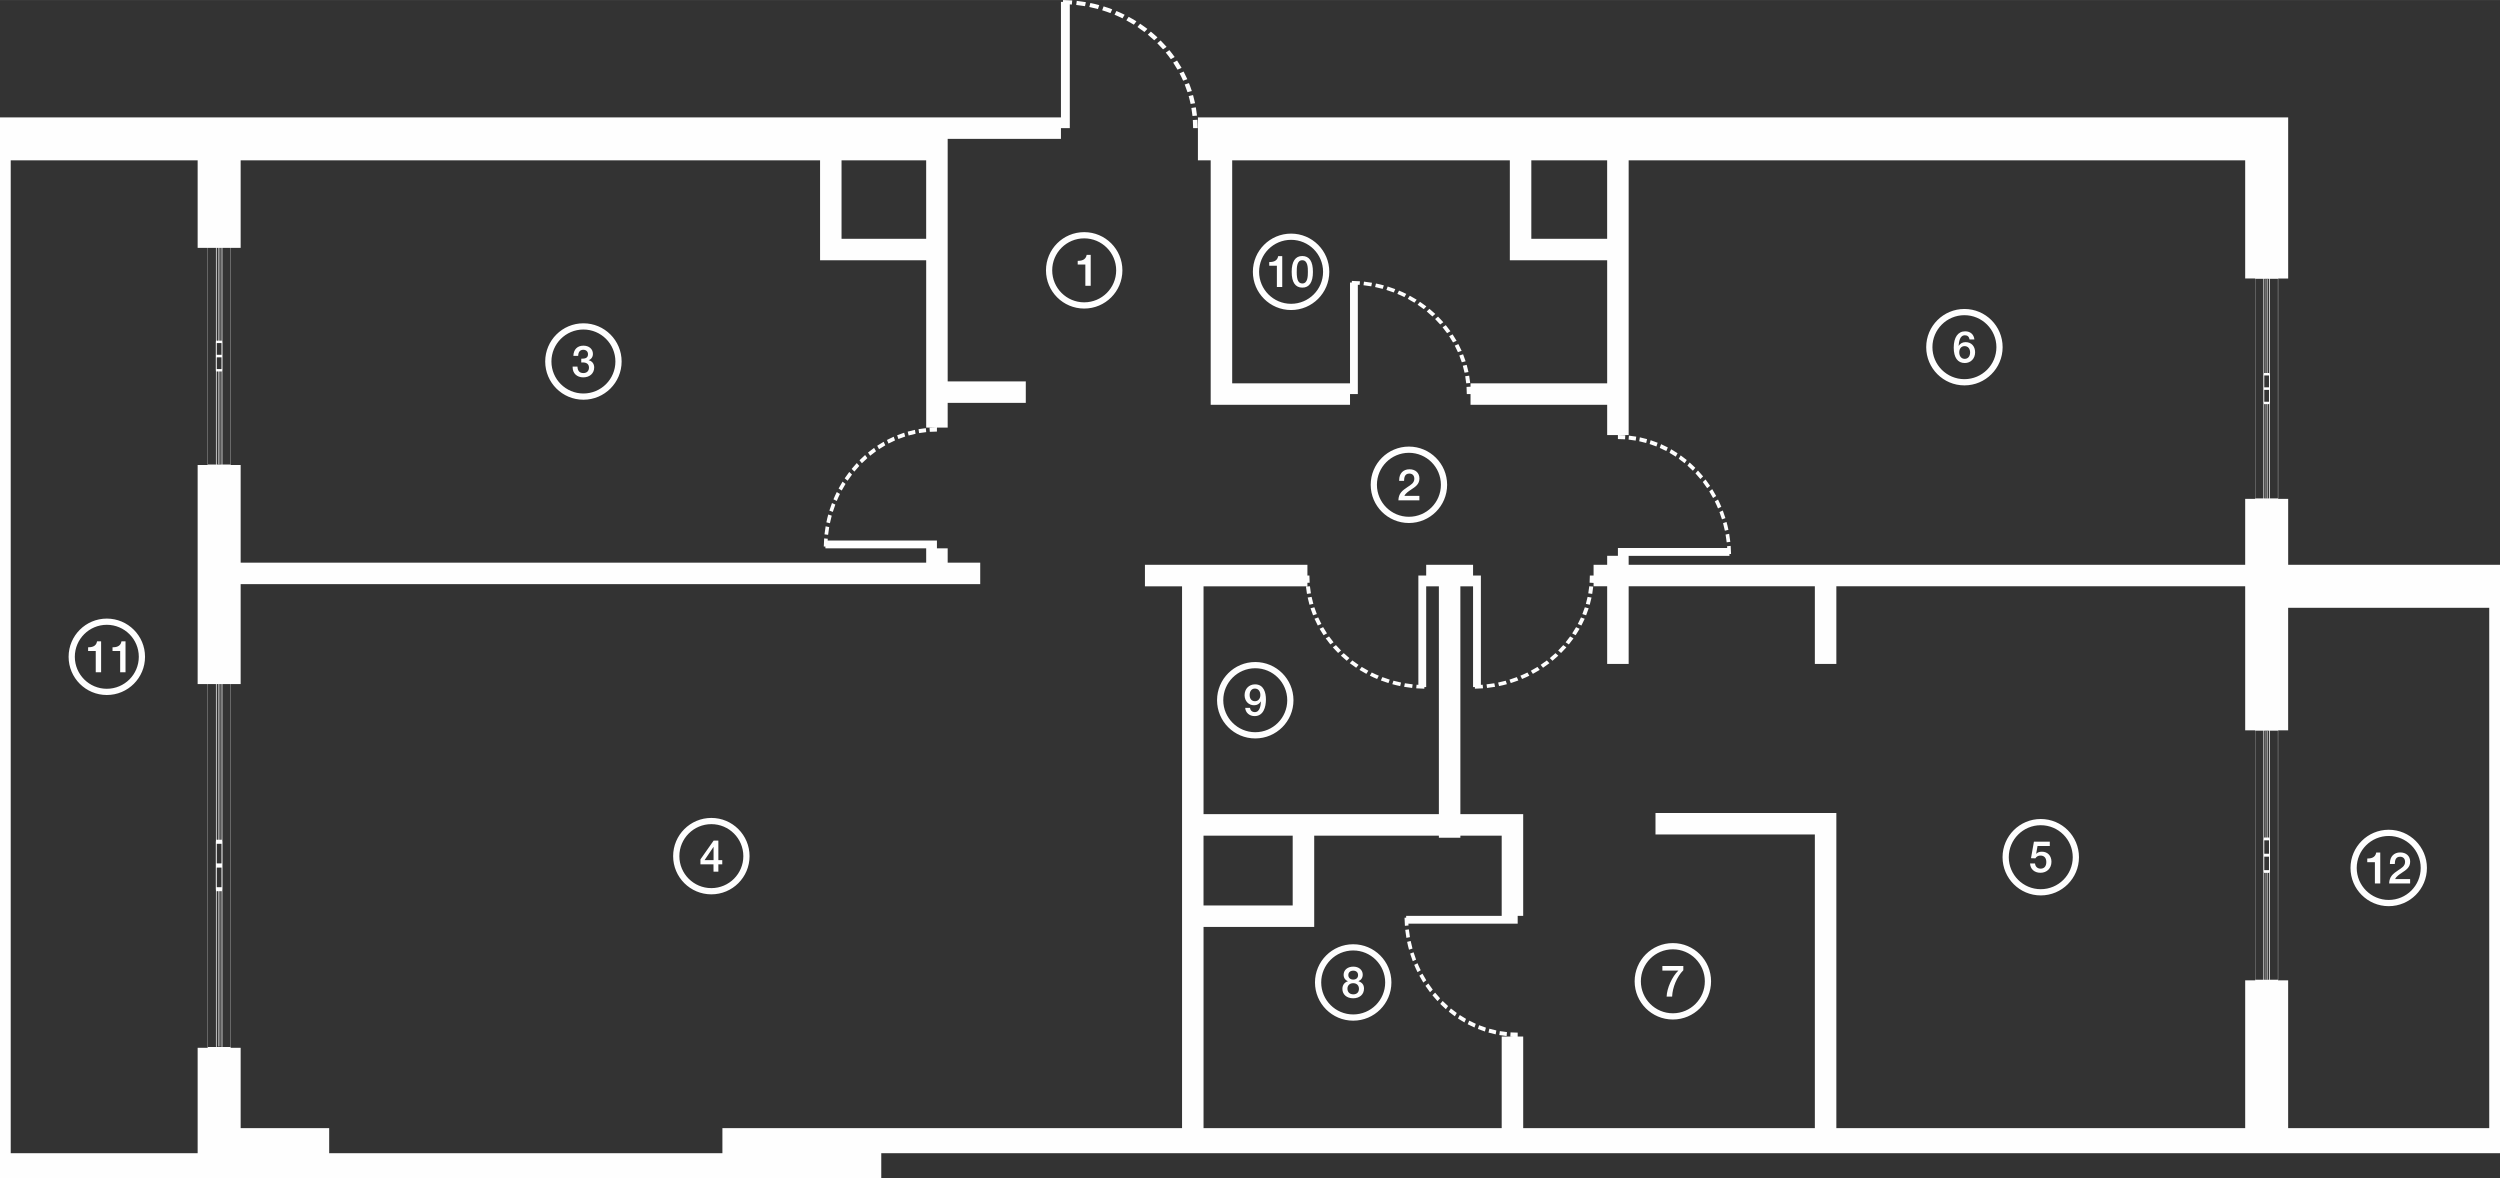 <?xml version="1.0" encoding="UTF-8"?>
<!DOCTYPE svg PUBLIC "-//W3C//DTD SVG 1.1//EN" "http://www.w3.org/Graphics/SVG/1.1/DTD/svg11.dtd">
<!-- Creator: CorelDRAW 2018 (64-Bit) -->
<svg xmlns="http://www.w3.org/2000/svg" xml:space="preserve" width="1920px" height="905px" version="1.1" style="shape-rendering:geometricPrecision; text-rendering:geometricPrecision; image-rendering:optimizeQuality; fill-rule:evenodd; clip-rule:evenodd"
viewBox="0 0 1920 904.945"
 xmlns:xlink="http://www.w3.org/1999/xlink">
 <rect x="0" y="0" width="1920" height="904.945" fill="#333333" stroke="none"/>
 <defs>
  <style type="text/css">
   <![CDATA[
    .fil0 {fill:#FEFEFE}
   ]]>
  </style>
 </defs>
 <g id="Слой_x0020_1">
  <path class="fil0" d="M0 90.114l0 33.016 0 762.525 0 19.29 8.254 0 143.557 0 33.016 0 67.983 0 302.001 0 122 0 0 -19.29 231.002 0 16.508 0 228.984 0 16.508 0 223.991 0 16.508 0 313.985 0 33.016 0 154.433 0 8.254 0 0 -19.29 0 -399.598 0 -33.017 0 0 -8.254 0 -154.433 0 0 -50.636 -7.771 0c0.051,-0.002 0.091,-0.085 0.091,-0.186l0 -169.017c0,-0.017 -0.001,-0.033 -0.003,-0.048l7.683 0 0 -90.733 0 -33.016 -33.016 0 -548.231 0 -16.508 0 -213.239 0 -16.508 0 -9.811 0 0 33.016 9.811 0 0 171.223 0 16.508 16.508 0 90.492 0 0 -8.253 6.007 0 0 -83.927c0.459,0.029 0.918,0.06 1.378,0.094l0.259 -2.779c-2.075,-0.154 -4.142,-0.253 -6.223,-0.281l-0.026 1.244 -1.395 0 0 1.55 0 75.844 -90.492 0 0 -171.223 213.239 0 0 60.231 0 16.508 16.508 0 58.238 0 0 94.484 -104.936 0 0 2.599 -3.06 0.171c0.121,1.835 0.182,3.651 0.188,5.49l2.872 0 0 8.248 104.936 0 0 23.251 8.249 0 0 3.066c1.838,0.006 3.655,0.067 5.49,0.187l0.171 -3.059c-1.893,-0.125 -3.765,-0.188 -5.661,-0.194l8.259 0 0 -23.251 0 -16.508 0 -94.484 0 -16.508 0 -60.231 473.485 0 0 90.733 7.683 0c-0.002,0.015 -0.003,0.031 -0.003,0.048l0 169.017c0,0.101 0.04,0.184 0.09,0.186l-7.77 0 0 50.636 -313.985 0 -16.508 0 -142.992 0 0 -6.887 75.845 0 1.55 0 0 -1.395 1.243 -0.026c-0.027,-2.082 -0.127,-4.148 -0.28,-6.223l-2.78 0.259c0.035,0.46 0.066,0.919 0.094,1.378l-83.926 0 0 6.007 -8.254 0 0 6.887 -10.434 0 0 8.25 -2.872 0c-0.006,1.838 -0.067,3.654 -0.188,5.49l3.06 0.17 0 2.599 10.434 0 0 59.604 16.508 0 0 -59.604 142.992 0 0 59.604 16.508 0 0 -59.604 313.985 0 0 110.604 7.685 0c-0.003,0.02 -0.005,0.042 -0.005,0.065l0 191.723c0,0.115 0.04,0.209 0.09,0.212l-7.77 0 0 113.502 -313.985 0 0 -225.494 0 -16.508 -16.508 0 -122.392 0 0 16.508 122.392 0 0 225.494 -223.991 0 0 -70.304 -4.223 0 0 -3.013c-1.838,-0.006 -3.655,-0.067 -5.49,-0.188l-0.17 3.06c0.948,0.063 1.892,0.109 2.836,0.141l-9.461 0 0 70.304 -228.984 0 0 -154.496 68.484 0 16.508 0 0 -16.508 0 -53.602 95.746 0 0 1.604 16.508 0 0 -1.604 31.738 0 0 61.604 -71.819 0 -1.55 0 0 1.394 -1.243 0.027c0.027,2.082 0.127,4.148 0.28,6.222l2.78 -0.258c-0.035,-0.46 -0.066,-0.919 -0.094,-1.378l83.926 0 0 -6.007 4.228 0 0 -61.604 0 -16.508 -16.508 0 -31.738 0 0 -174.992 9.746 0 0 75.845 0 1.55 1.394 0 0.027 1.243c2.081,-0.028 4.148,-0.127 6.222,-0.281l-0.258 -2.779c-0.46,0.034 -0.919,0.066 -1.378,0.094l0 -83.926 -6.007 0 0 -8.255 -9.746 0 -16.508 0 -9.746 0 0 8.255 -6.007 0 0 83.926c-0.459,-0.028 -0.918,-0.06 -1.378,-0.094l-0.259 2.779c2.075,0.154 4.141,0.253 6.223,0.281l0.026 -1.243 1.395 0 0 -1.55 0 -75.845 9.746 0 0 174.992 -95.746 0 -16.508 0 -68.484 0 0 -174.992 79.774 0 0 -2.673 1.721 -0.096c-0.121,-1.836 -0.182,-3.652 -0.188,-5.49l-1.533 0 0 -8.25 -79.774 0 -16.508 0 -28.5 0 0 16.509 28.5 0 0 174.992 0 16.508 0 53.602 0 16.508 0 154.496 -231.002 0 0 0 -122 0 0 19.29 -302.001 0 0 -19.29 -67.983 0 0 -61.667 -7.77 0c0.05,-0.004 0.09,-0.14 0.09,-0.308l0 -279.029 7.68 0 0 -76.746 567.984 0 0 -8.254 0 -8.254 -24.992 0 0 -10.996 -8.254 0 0 -6.007 -83.926 0c0.028,-0.459 0.06,-0.918 0.094,-1.378l-2.779 -0.258c-0.154,2.074 -0.253,4.141 -0.281,6.222l1.244 0.027 0 1.394 1.549 0 75.845 0 0 10.996 -526.484 0 0 -74.993 -7.77 0c0.05,-0.002 0.09,-0.084 0.09,-0.184l0 -166.57 7.68 0 0 -67.23 444.985 0 0 60.231 0 16.508 16.508 0 64.991 0 0 92.992 0 16.508 0 18.992 8.259 0 0 3.065c-1.838,0.007 -3.654,0.067 -5.489,0.188l-0.171 -3.06c1.892,-0.125 3.764,-0.187 5.66,-0.193l8.249 0 0 -18.992 59.992 0 0 -16.508 -59.992 0 0 -92.992 0 -16.508 0 -76.739 86.992 0 0 -8.254 6.8 0 0 -95.01c0.52,0.032 1.04,0.067 1.56,0.106l0.293 -3.146c-2.349,-0.174 -4.688,-0.287 -7.044,-0.318l-0.03 1.408 -1.579 0 0 1.754 0 86.09 0 0.862 -86.992 0 -5.008 0 -31 0 -45.491 0 -16.508 0 -444.985 0 -33.016 0 -143.557 0 -8.254 0zm96.401 402.406l-3.103 0c-0.675,4.115 -4.351,4.587 -6.881,4.587l0 2.833 5.869 0 0 16.325 4.115 0 0 -23.745zm-18.753 0l-3.103 0c-0.675,4.115 -4.351,4.587 -6.881,4.587l0 2.833 5.869 0 0 16.325 4.115 0 0 -23.745zm4.385 41.22c-8.104,0 -15.441,-3.285 -20.752,-8.596 -5.311,-5.31 -8.596,-12.648 -8.596,-20.751 0,-8.104 3.285,-15.441 8.596,-20.752 5.311,-5.311 12.648,-8.596 20.752,-8.596 8.103,0 15.441,3.285 20.751,8.596 5.311,5.311 8.596,12.648 8.596,20.752 0,8.103 -3.285,15.44 -8.596,20.751 -5.31,5.311 -12.648,8.596 -20.751,8.596zm-17.372 -11.975c4.445,4.445 10.588,7.195 17.372,7.195 6.784,0 12.926,-2.75 17.371,-7.195 4.446,-4.446 7.196,-10.588 7.196,-17.372 0,-6.785 -2.75,-12.927 -7.196,-17.372 -4.445,-4.446 -10.587,-7.196 -17.371,-7.196 -6.785,0 -12.927,2.75 -17.372,7.196 -4.446,4.445 -7.196,10.587 -7.196,17.372 0,6.784 2.75,12.926 7.196,17.372zm1786.311 153.317l-11.501 0c0.809,-1.956 3.339,-3.643 5.059,-4.756 3.305,-2.192 6.476,-4.148 6.476,-8.601 0,-4.283 -3.036,-7.082 -7.623,-7.082 -4.857,0 -7.926,3.238 -7.926,8.297l0 0.607 3.744 0c0.067,-2.766 0.607,-5.599 4.081,-5.599 2.361,0 3.811,1.518 3.811,3.98 0,3.272 -2.833,4.756 -5.194,6.341 -4.014,2.698 -6.88,4.823 -7.049,10.219l16.122 0 0 -3.406zm-22.935 -20.338l-3.103 0c-0.675,4.115 -4.351,4.587 -6.881,4.587l0 2.833 5.869 0 0 16.324 4.115 0 0 -23.744zm6.493 41.169c-8.104,0 -15.441,-3.285 -20.752,-8.595 -5.311,-5.311 -8.596,-12.648 -8.596,-20.752 0,-8.104 3.285,-15.441 8.596,-20.752 5.311,-5.311 12.648,-8.596 20.752,-8.596 8.103,0 15.441,3.286 20.751,8.596 5.311,5.311 8.596,12.648 8.596,20.752 0,8.104 -3.285,15.441 -8.596,20.752 -5.31,5.31 -12.648,8.595 -20.751,8.595zm-17.372 -11.975c4.445,4.445 10.588,7.195 17.372,7.195 6.784,0 12.926,-2.75 17.371,-7.195 4.446,-4.446 7.196,-10.588 7.196,-17.372 0,-6.785 -2.75,-12.927 -7.196,-17.372 -4.445,-4.445 -10.587,-7.195 -17.371,-7.195 -6.785,0 -12.927,2.75 -17.372,7.195 -4.446,4.445 -7.196,10.587 -7.196,17.372 0,6.784 2.75,12.926 7.196,17.372zm-242.922 -37.583l-12.176 0 -2.26 12.716 3.373 0.101c1.012,-1.518 2.192,-2.125 3.946,-2.125 2.8,0 4.452,1.821 4.452,4.958 0,3.238 -1.585,5.093 -4.384,5.093 -2.395,0 -4.081,-1.552 -4.284,-3.98l-3.811 0c0.202,4.351 3.339,7.15 7.993,7.15 4.958,0 8.432,-3.474 8.432,-8.465 0,-4.621 -2.934,-7.724 -7.318,-7.724 -1.755,0 -3.238,0.405 -4.453,1.686l1.08 -6.071 9.41 0 0 -3.339zm-6.931 41.304c-8.104,0 -15.441,-3.285 -20.752,-8.596 -5.31,-5.31 -8.596,-12.648 -8.596,-20.751 0,-8.104 3.286,-15.441 8.596,-20.752 5.311,-5.311 12.648,-8.596 20.752,-8.596 8.103,0 15.441,3.285 20.751,8.596 5.311,5.311 8.596,12.648 8.596,20.752 0,8.103 -3.285,15.44 -8.596,20.751 -5.31,5.311 -12.648,8.596 -20.751,8.596zm-17.372 -11.975c4.445,4.445 10.588,7.195 17.372,7.195 6.784,0 12.926,-2.75 17.371,-7.195 4.446,-4.446 7.196,-10.588 7.196,-17.372 0,-6.785 -2.75,-12.927 -7.196,-17.372 -4.445,-4.446 -10.587,-7.196 -17.371,-7.196 -6.785,0 -12.927,2.75 -17.372,7.196 -4.446,4.445 -7.195,10.587 -7.195,17.372 0,6.784 2.749,12.926 7.195,17.372zm-257.14 66.196l-16.088 0 0 3.542 12.277 0c-4.722,4.418 -8.837,13.525 -9.006,19.933l4.216 0c0.27,-7.049 3.677,-15.312 8.601,-20.237l0 -3.238zm-8.044 41.085c-8.104,0 -15.441,-3.285 -20.752,-8.595 -5.31,-5.311 -8.596,-12.648 -8.596,-20.752 0,-8.104 3.286,-15.441 8.596,-20.752 5.311,-5.311 12.648,-8.596 20.752,-8.596 8.103,0 15.441,3.286 20.751,8.596 5.311,5.311 8.596,12.648 8.596,20.752 0,8.104 -3.285,15.441 -8.596,20.752 -5.31,5.31 -12.647,8.595 -20.751,8.595zm-17.372 -11.975c4.445,4.445 10.588,7.195 17.372,7.195 6.784,0 12.926,-2.75 17.372,-7.195 4.445,-4.446 7.195,-10.588 7.195,-17.372 0,-6.785 -2.75,-12.927 -7.195,-17.372 -4.446,-4.446 -10.588,-7.195 -17.372,-7.195 -6.784,0 -12.927,2.749 -17.372,7.195 -4.445,4.445 -7.195,10.587 -7.195,17.372 0,6.784 2.75,12.926 7.195,17.372zm-232.1 -17.446c-2.732,0.843 -4.318,2.968 -4.318,5.902 0,4.317 3.339,7.218 8.264,7.218 4.992,0 8.33,-2.968 8.33,-7.42 0,-3.137 -1.585,-4.756 -4.317,-5.7 2.159,-0.911 3.339,-2.665 3.339,-5.026 0,-3.609 -2.968,-6.172 -7.217,-6.172 -4.385,0 -7.454,2.563 -7.454,6.274 0,2.361 1.248,4.182 3.373,4.924zm4.047 -8.095c2.226,0 3.676,1.316 3.676,3.407 0,2.125 -1.45,3.44 -3.71,3.44 -2.26,0 -3.778,-1.383 -3.778,-3.44 0,-2.091 1.485,-3.407 3.812,-3.407zm-0.101 9.613c2.698,0 4.452,1.652 4.452,4.283 0,2.698 -1.619,4.283 -4.317,4.283 -2.766,0 -4.52,-1.686 -4.52,-4.384 0,-2.496 1.788,-4.182 4.385,-4.182zm0.034 28.791c-8.104,0 -15.441,-3.285 -20.752,-8.596 -5.311,-5.311 -8.596,-12.648 -8.596,-20.752 0,-8.103 3.285,-15.44 8.596,-20.751 5.311,-5.311 12.648,-8.596 20.752,-8.596 8.103,0 15.441,3.285 20.751,8.596 5.311,5.311 8.596,12.648 8.596,20.751 0,8.104 -3.285,15.441 -8.596,20.752 -5.31,5.311 -12.648,8.596 -20.751,8.596zm-17.372 -11.976c4.445,4.446 10.588,7.195 17.372,7.195 6.784,0 12.926,-2.749 17.371,-7.195 4.446,-4.445 7.196,-10.587 7.196,-17.372 0,-6.784 -2.75,-12.926 -7.196,-17.371 -4.445,-4.446 -10.587,-7.196 -17.371,-7.196 -6.785,0 -12.927,2.75 -17.372,7.196 -4.446,4.445 -7.196,10.587 -7.196,17.371 0,6.784 2.75,12.927 7.196,17.372zm-467.184 -111.318l-3.001 0 0 -14.975 -3.643 0 -10.118 14.402 0 3.811 10.017 0 0.034 5.599 3.71 0 0 -5.599 3.001 0 0 -3.238zm-6.678 0l-6.914 0 6.914 -10.22 0 10.22zm-1.703 26.278c-8.103,0 -15.441,-3.285 -20.752,-8.595 -5.31,-5.311 -8.595,-12.648 -8.595,-20.752 0,-8.104 3.285,-15.441 8.595,-20.752 5.311,-5.311 12.649,-8.596 20.752,-8.596 8.104,0 15.441,3.286 20.752,8.596 5.311,5.311 8.596,12.648 8.596,20.752 0,8.104 -3.285,15.441 -8.596,20.752 -5.311,5.31 -12.648,8.595 -20.752,8.595zm-17.372 -11.975c4.446,4.445 10.588,7.195 17.372,7.195 6.784,0 12.927,-2.75 17.372,-7.195 4.445,-4.446 7.195,-10.588 7.195,-17.372 0,-6.784 -2.75,-12.927 -7.195,-17.372 -4.445,-4.445 -10.588,-7.195 -17.372,-7.195 -6.784,0 -12.926,2.75 -17.372,7.195 -4.445,4.445 -7.195,10.588 -7.195,17.372 0,6.784 2.75,12.926 7.195,17.372zm-88.586 -401.595l3.677 0c0.101,-3.035 1.484,-4.654 3.946,-4.654 2.192,0 3.609,1.383 3.609,3.44 0,3.036 -2.496,3.407 -4.857,3.407l-0.337 0 0 2.9c0.573,-0.033 0.775,-0.033 1.214,-0.033 2.53,0 4.722,1.045 4.722,3.946 0,2.597 -1.653,4.216 -4.25,4.216 -2.968,0 -4.486,-1.653 -4.587,-4.958l-3.71 0 0 0.506c0,4.654 3.272,7.757 8.196,7.757 4.924,0 8.364,-3.103 8.364,-7.623 0,-2.833 -1.618,-4.89 -4.283,-5.565 2.024,-0.674 3.305,-2.529 3.305,-4.823 0,-3.777 -2.968,-6.34 -7.319,-6.34 -4.654,0 -7.555,2.967 -7.69,7.824zm7.707 33.699c-8.103,0 -15.44,-3.285 -20.751,-8.596 -5.311,-5.311 -8.596,-12.648 -8.596,-20.752 0,-8.103 3.285,-15.44 8.596,-20.751 5.311,-5.311 12.648,-8.596 20.751,-8.596 8.104,0 15.441,3.285 20.752,8.596 5.311,5.311 8.596,12.648 8.596,20.751 0,8.104 -3.285,15.441 -8.596,20.752 -5.311,5.311 -12.648,8.596 -20.752,8.596zm-17.372 -11.976c4.446,4.446 10.588,7.195 17.372,7.195 6.785,0 12.927,-2.749 17.372,-7.195 4.446,-4.445 7.195,-10.587 7.195,-17.372 0,-6.784 -2.749,-12.926 -7.195,-17.371 -4.445,-4.446 -10.587,-7.196 -17.372,-7.196 -6.784,0 -12.926,2.75 -17.372,7.196 -4.445,4.445 -7.195,10.587 -7.195,17.371 0,6.784 2.75,12.927 7.195,17.372zm525.628 248.616c0.203,3.677 3.238,6.341 7.218,6.341 6.847,0 8.702,-7.049 8.702,-12.749 0,-5.363 -1.687,-11.636 -8.365,-11.636 -4.654,0 -8.027,3.474 -8.027,8.297 0,4.519 3.036,7.757 7.285,7.757 2.395,0 3.98,-1.012 5.262,-3.001 -0.135,2.968 -0.742,8.263 -4.655,8.263 -2.192,0 -3.541,-1.383 -3.71,-3.272l-3.71 0zm7.42 -14.806c2.564,0 4.216,1.956 4.216,4.958 0,2.833 -1.686,4.755 -4.148,4.755 -2.496,0 -4.081,-1.855 -4.081,-4.755 0,-2.969 1.585,-4.958 4.013,-4.958zm0.304 38.302c-8.103,0 -15.441,-3.285 -20.752,-8.596 -5.31,-5.31 -8.595,-12.648 -8.595,-20.751 0,-8.104 3.285,-15.441 8.595,-20.752 5.311,-5.311 12.649,-8.596 20.752,-8.596 8.104,0 15.441,3.285 20.752,8.596 5.311,5.311 8.596,12.648 8.596,20.752 0,8.103 -3.285,15.44 -8.596,20.751 -5.311,5.311 -12.648,8.596 -20.752,8.596zm-17.372 -11.975c4.446,4.445 10.588,7.195 17.372,7.195 6.784,0 12.927,-2.75 17.372,-7.195 4.445,-4.446 7.195,-10.588 7.195,-17.372 0,-6.785 -2.75,-12.927 -7.195,-17.372 -4.445,-4.446 -10.588,-7.196 -17.372,-7.196 -6.784,0 -12.926,2.75 -17.372,7.196 -4.445,4.445 -7.195,10.587 -7.195,17.372 0,6.784 2.75,12.926 7.195,17.372zm569.68 -294.418c-0.439,-3.946 -3.103,-6.273 -7.117,-6.273 -5.498,0 -8.769,4.654 -8.769,12.513 0,7.622 3.035,11.838 8.466,11.838 4.654,0 7.959,-3.44 7.959,-8.263 0,-4.654 -2.934,-7.791 -7.285,-7.791 -2.395,0 -4.149,1.045 -5.396,2.901 0.27,-2.766 0.708,-8.163 4.857,-8.163 1.989,0 3.17,1.08 3.575,3.238l3.71 0zm-7.522 5.093c2.564,0 4.216,1.923 4.216,4.857 0,2.968 -1.652,4.924 -4.114,4.924 -2.53,0 -4.216,-1.99 -4.216,-5.025 0,-2.901 1.619,-4.756 4.114,-4.756zm-0.151 30.157c-8.104,0 -15.441,-3.285 -20.752,-8.596 -5.311,-5.31 -8.596,-12.648 -8.596,-20.751 0,-8.104 3.285,-15.441 8.596,-20.752 5.311,-5.311 12.648,-8.596 20.752,-8.596 8.103,0 15.441,3.285 20.751,8.596 5.311,5.311 8.596,12.648 8.596,20.752 0,8.103 -3.285,15.44 -8.596,20.751 -5.31,5.311 -12.648,8.596 -20.751,8.596zm-17.372 -11.975c4.445,4.445 10.588,7.195 17.372,7.195 6.784,0 12.926,-2.75 17.371,-7.195 4.446,-4.446 7.196,-10.588 7.196,-17.372 0,-6.785 -2.75,-12.927 -7.196,-17.372 -4.445,-4.446 -10.587,-7.196 -17.371,-7.196 -6.785,0 -12.927,2.75 -17.372,7.196 -4.446,4.445 -7.196,10.587 -7.196,17.372 0,6.784 2.75,12.926 7.196,17.372zm-491.197 -87.384c-5.295,0 -8.095,4.216 -8.095,12.175 0,8.028 2.8,12.109 8.23,12.109 5.295,0 8.095,-4.149 8.095,-12.041 0,-8.162 -2.732,-12.243 -8.23,-12.243zm0.034 3.237c4.351,0 4.317,5.937 4.317,9.006 0,2.968 -0.033,8.837 -4.249,8.837 -3.002,0 -4.318,-2.598 -4.318,-8.668 0,-3.778 0.102,-9.175 4.25,-9.175zm-15.38 -3.17l-3.103 0c-0.675,4.115 -4.351,4.587 -6.88,4.587l0 2.833 5.868 0 0 16.325 4.115 0 0 -23.745zm6.796 41.422c-8.103,0 -15.44,-3.285 -20.751,-8.595 -5.311,-5.311 -8.596,-12.648 -8.596,-20.752 0,-8.104 3.285,-15.441 8.596,-20.752 5.311,-5.311 12.648,-8.596 20.751,-8.596 8.104,0 15.441,3.286 20.752,8.596 5.311,5.311 8.596,12.648 8.596,20.752 0,8.104 -3.285,15.441 -8.596,20.752 -5.311,5.31 -12.648,8.595 -20.752,8.595zm-17.372 -11.975c4.446,4.445 10.588,7.195 17.372,7.195 6.785,0 12.927,-2.75 17.372,-7.195 4.446,-4.446 7.196,-10.588 7.196,-17.372 0,-6.785 -2.75,-12.927 -7.196,-17.372 -4.445,-4.445 -10.587,-7.195 -17.372,-7.195 -6.784,0 -12.926,2.75 -17.372,7.195 -4.445,4.445 -7.195,10.587 -7.195,17.372 0,6.784 2.75,12.926 7.195,17.372zm115.909 154.709l-11.501 0c0.809,-1.957 3.339,-3.643 5.059,-4.756 3.305,-2.192 6.475,-4.149 6.475,-8.601 0,-4.283 -3.035,-7.083 -7.622,-7.083 -4.857,0 -7.926,3.238 -7.926,8.297l0 0.608 3.744 0c0.067,-2.766 0.607,-5.599 4.081,-5.599 2.361,0 3.811,1.517 3.811,3.979 0,3.272 -2.833,4.756 -5.194,6.341 -4.014,2.698 -6.88,4.823 -7.049,10.22l16.122 0 0 -3.406zm-8.044 20.83c-8.104,0 -15.441,-3.285 -20.752,-8.595 -5.31,-5.311 -8.596,-12.648 -8.596,-20.752 0,-8.104 3.286,-15.441 8.596,-20.751 5.311,-5.311 12.648,-8.597 20.752,-8.597 8.103,0 15.441,3.286 20.751,8.597 5.311,5.31 8.596,12.647 8.596,20.751 0,8.104 -3.285,15.441 -8.596,20.752 -5.31,5.31 -12.647,8.595 -20.751,8.595zm-17.372 -11.975c4.445,4.445 10.588,7.195 17.372,7.195 6.784,0 12.926,-2.75 17.371,-7.195 4.446,-4.446 7.196,-10.588 7.196,-17.372 0,-6.784 -2.75,-12.926 -7.196,-17.372 -4.445,-4.445 -10.587,-7.195 -17.371,-7.195 -6.785,0 -12.927,2.75 -17.372,7.195 -4.446,4.446 -7.195,10.588 -7.195,17.372 0,6.784 2.749,12.926 7.195,17.372zm-227.011 -193.939l-3.103 0c-0.674,4.115 -4.351,4.587 -6.88,4.587l0 2.833 5.868 0 0 16.325 4.115 0 0 -23.745zm-829.421 -72.609l143.557 0 0 67.23 7.68 0 0 166.57c0,0.1 0.041,0.182 0.091,0.184l-7.771 0 0 168.247 7.68 0 0 279.029c0,0.168 0.041,0.304 0.091,0.308l-7.771 0 0 80.957 -143.557 0 0 -762.525zm638.066 0l64.991 0 0 60.231 -64.991 0 0 -60.231zm1265.426 743.235l-154.433 0 0 -113.502 -7.771 0c0.051,-0.003 0.091,-0.097 0.091,-0.212l0 -191.723c0,-0.023 -0.002,-0.045 -0.005,-0.065l7.685 0 0 -94.096 154.433 0 0 399.598zm-735.68 -743.235l58.238 0 0 60.231 -58.238 0 0 -60.231zm-251.745 518.629l68.484 0 0 53.602 -68.484 0 0 -53.602zm-764.644 -116.398l6.188 0c-0.004,0.066 -0.006,0.135 -0.006,0.206l0 119.847c-0.061,0.274 -0.098,0.638 -0.098,1.039l0 18.143 0.001 0.079 0 0.003 -0.001 0.079 0 18.142c0,0.402 0.037,0.767 0.098,1.04l0 119.577c0,0.212 0.02,0.408 0.055,0.566l-6.237 0 0 -278.721zm6.722 0l1.101 0c-0.013,0.057 -0.021,0.128 -0.021,0.206l0 119.347 -1.073 0 0 -119.347c0,-0.071 -0.003,-0.14 -0.007,-0.206zm1.255 0l0.158 0c-0.012,0.057 -0.02,0.128 -0.02,0.206l0 119.347 -0.117 0 0 -119.347c0,-0.078 -0.008,-0.149 -0.021,-0.206zm0.313 0l0.705 0c-0.013,0.057 -0.021,0.128 -0.021,0.206l0 119.347 -0.664 0 0 -119.347c0,-0.078 -0.007,-0.149 -0.02,-0.206zm0.859 0l0.119 0c-0.013,0.057 -0.02,0.128 -0.02,0.206l0 119.347 -0.079 0 0 -119.347c0,-0.078 -0.007,-0.149 -0.02,-0.206zm0.273 0l1.14 0c-0.004,0.066 -0.006,0.135 -0.006,0.206l0 119.347 -1.113 0 0 -119.347c0,-0.078 -0.008,-0.149 -0.021,-0.206zm1.674 0l6.189 0 0 278.721 -6.237 0c0.034,-0.158 0.055,-0.354 0.055,-0.566l0 -119.577c0.06,-0.273 0.097,-0.638 0.097,-1.04l0 -18.142 0 -0.079 0 -0.003 0 -0.079 0 -18.143c0,-0.401 -0.037,-0.765 -0.097,-1.039l0 -119.847c0,-0.071 -0.002,-0.14 -0.007,-0.206zm-11.096 -335.001l6.182 0 0 71.573c-0.061,0.163 -0.098,0.381 -0.098,0.621l0 10.841 0.001 0.047 0 0.003 -0.001 0.047 0 10.841c0,0.239 0.037,0.458 0.098,0.621l0 71.453c0,0.127 0.02,0.245 0.055,0.339l-6.237 0 0 -166.386zm6.729 0l1.073 0 0 71.275 -1.073 0 0 -71.275zm1.269 0l0.117 0 0 71.275 -0.117 0 0 -71.275zm0.312 0l0.664 0 0 71.275 -0.664 0 0 -71.275zm0.859 0l0.079 0 0 71.275 -0.079 0 0 -71.275zm0.274 0l1.113 0 0 71.275 -1.113 0 0 -71.275zm1.66 0l6.182 0 0 166.386 -6.237 0c0.034,-0.094 0.055,-0.212 0.055,-0.339l0 -71.453c0.06,-0.163 0.097,-0.382 0.097,-0.621l0 -10.841 0 -0.047 0 -0.003 0 -0.047 0 -10.841c0,-0.24 -0.037,-0.458 -0.097,-0.621l0 -71.573zm-0.492 613.722c-0.035,-0.158 -0.055,-0.354 -0.055,-0.566l0 -119.077 -1.113 0 0 119.077c0,0.185 -0.044,0.336 -0.098,0.336 -0.054,0 -0.097,-0.151 -0.097,-0.336l0 -119.077 -0.079 0 0 119.077c0,0.185 -0.043,0.336 -0.097,0.336 -0.054,0 -0.098,-0.151 -0.098,-0.336l0 -119.077 -0.664 0 0 119.077c0,0.185 -0.044,0.336 -0.097,0.336 -0.054,0 -0.098,-0.151 -0.098,-0.336l0 -119.077 -0.117 0 0 119.077c0,0.185 -0.044,0.336 -0.098,0.336 -0.054,0 -0.098,-0.151 -0.098,-0.336l0 -119.077 -1.073 0 0 119.077c0,0.212 -0.021,0.408 -0.055,0.566l3.937 0zm0 -447.336c-0.035,-0.094 -0.055,-0.212 -0.055,-0.339l0 -71.155 -1.113 0 0 71.155c0,0.111 -0.044,0.201 -0.098,0.201 -0.054,0 -0.097,-0.09 -0.097,-0.201l0 -71.155 -0.079 0 0 71.155c0,0.111 -0.043,0.201 -0.097,0.201 -0.054,0 -0.098,-0.09 -0.098,-0.201l0 -71.155 -0.664 0 0 71.155c0,0.111 -0.044,0.201 -0.097,0.201 -0.054,0 -0.098,-0.09 -0.098,-0.201l0 -71.155 -0.117 0 0 71.155c0,0.111 -0.044,0.201 -0.098,0.201 -0.054,0 -0.098,-0.09 -0.098,-0.201l0 -71.155 -1.073 0 0 71.155c0,0.127 -0.021,0.245 -0.055,0.339l3.937 0zm1573.075 -47.314c0,0.243 -0.037,0.463 -0.097,0.629l0 72.484c0,0.069 -0.006,0.135 -0.017,0.196l6.198 0 0 -168.643 -6.237 0c0.035,0.095 0.056,0.214 0.056,0.342l0 72.32c0.06,0.166 0.097,0.387 0.097,0.629l0 10.973 0 0.047 0 0.002 0 0.048 0 10.973zm-0.627 73.309c-0.011,-0.061 -0.017,-0.127 -0.017,-0.196l0 -72.182 -1.074 0 0 72.182c0,0.094 -0.031,0.173 -0.073,0.196l1.164 0zm-1.214 0c-0.041,-0.023 -0.072,-0.102 -0.072,-0.196l0 -72.182 -0.118 0 0 72.182c0,0.094 -0.031,0.173 -0.072,0.196l0.262 0zm-0.312 0c-0.042,-0.023 -0.073,-0.102 -0.073,-0.196l0 -72.182 -0.664 0 0 72.182c0,0.094 -0.031,0.173 -0.072,0.196l0.809 0zm-0.859 0c-0.042,-0.023 -0.073,-0.102 -0.073,-0.196l0 -72.182 -0.078 0 0 72.182c0,0.094 -0.031,0.173 -0.073,0.196l0.224 0zm-0.274 0c-0.042,-0.023 -0.072,-0.102 -0.072,-0.196l0 -72.182 -1.113 0 0 72.182c0,0.069 -0.007,0.135 -0.017,0.196l1.202 0zm-1.715 0c-0.011,-0.061 -0.017,-0.127 -0.017,-0.196l0 -72.484c-0.061,-0.166 -0.098,-0.386 -0.098,-0.629l0 -10.973 0.001 -0.048 0 -0.002 -0.001 -0.047 0 -10.973c0,-0.242 0.037,-0.463 0.098,-0.629l0 -72.32c0,-0.128 0.02,-0.247 0.055,-0.342l-6.237 0 0 168.643 6.199 0zm0.474 -168.643c0.035,0.095 0.056,0.214 0.056,0.342l0 72.018 1.113 0 0 -72.018c0,-0.112 0.043,-0.203 0.097,-0.203 0.054,0 0.098,0.091 0.098,0.203l0 72.018 0.078 0 0 -72.018c0,-0.112 0.044,-0.203 0.098,-0.203 0.053,0 0.097,0.091 0.097,0.203l0 72.018 0.664 0 0 -72.018c0,-0.112 0.044,-0.203 0.098,-0.203 0.054,0 0.097,0.091 0.097,0.203l0 72.018 0.118 0 0 -72.018c0,-0.112 0.043,-0.203 0.097,-0.203 0.054,0 0.098,0.091 0.098,0.203l0 72.018 1.074 0 0 -72.018c0,-0.128 0.02,-0.247 0.055,-0.342l-3.938 0zm4.527 455.184c0,0.275 -0.037,0.525 -0.097,0.713l0 82.222c0,0.078 -0.006,0.153 -0.017,0.223l6.198 0 0 -191.3 -6.237 0c0.035,0.108 0.056,0.242 0.056,0.388l0 82.036c0.06,0.188 0.097,0.439 0.097,0.714l0 12.446 0 0.054 0 0.003 0 0.054 0 12.447zm-0.627 83.158c-0.011,-0.07 -0.017,-0.145 -0.017,-0.223l0 -81.88 -1.074 0 0 81.88c0,0.106 -0.031,0.196 -0.072,0.223l1.163 0zm-1.214 0c-0.042,-0.027 -0.072,-0.117 -0.072,-0.223l0 -81.88 -0.118 0 0 81.88c0,0.106 -0.03,0.196 -0.072,0.223l0.262 0zm-0.312 0c-0.042,-0.027 -0.073,-0.117 -0.073,-0.223l0 -81.88 -0.664 0 0 81.88c0,0.106 -0.031,0.196 -0.072,0.223l0.809 0zm-0.86 0c-0.041,-0.027 -0.072,-0.117 -0.072,-0.223l0 -81.88 -0.078 0 0 81.88c0,0.106 -0.031,0.196 -0.072,0.223l0.222 0zm-0.273 0c-0.042,-0.027 -0.072,-0.117 -0.072,-0.223l0 -81.88 -1.113 0 0 81.88c0,0.078 -0.007,0.153 -0.017,0.223l1.202 0zm-1.715 0c-0.011,-0.07 -0.017,-0.145 -0.017,-0.223l0 -82.222c-0.061,-0.188 -0.098,-0.438 -0.098,-0.713l0 -12.447 0.001 -0.054 0 -0.003 -0.001 -0.054 0 -12.446c0,-0.275 0.037,-0.526 0.098,-0.714l0 -82.036c0,-0.146 0.02,-0.28 0.055,-0.388l-6.237 0 0 191.3 6.199 0zm0.474 -191.3c0.035,0.108 0.056,0.242 0.056,0.388l0 81.694 1.113 0 0 -81.694c0,-0.127 0.043,-0.23 0.097,-0.23 0.054,0 0.098,0.103 0.098,0.23l0 81.694 0.078 0 0 -81.694c0,-0.127 0.044,-0.23 0.098,-0.23 0.053,0 0.097,0.103 0.097,0.23l0 81.694 0.664 0 0 -81.694c0,-0.127 0.044,-0.23 0.098,-0.23 0.054,0 0.097,0.103 0.097,0.23l0 81.694 0.118 0 0 -81.694c0,-0.127 0.043,-0.23 0.097,-0.23 0.054,0 0.098,0.103 0.098,0.23l0 81.694 1.074 0 0 -81.694c0,-0.146 0.02,-0.28 0.055,-0.388l-3.938 0zm-819.245 -469.175c0.142,2.142 0.212,4.262 0.219,6.408l-3.47 0c-0.007,-2.081 -0.076,-4.137 -0.212,-6.215l3.463 -0.193zm-86.907 144.994c-8.104,0 -15.441,-3.285 -20.752,-8.596 -5.311,-5.311 -8.596,-12.648 -8.596,-20.752 0,-8.103 3.285,-15.44 8.596,-20.751 5.311,-5.311 12.648,-8.596 20.752,-8.596 8.103,0 15.44,3.285 20.751,8.596 5.311,5.311 8.596,12.648 8.596,20.751 0,8.104 -3.285,15.441 -8.596,20.752 -5.311,5.311 -12.648,8.596 -20.751,8.596zm-17.373 -11.976c4.446,4.446 10.588,7.196 17.373,7.196 6.784,0 12.926,-2.75 17.371,-7.196 4.446,-4.445 7.196,-10.587 7.196,-17.372 0,-6.784 -2.75,-12.926 -7.196,-17.371 -4.445,-4.446 -10.587,-7.196 -17.371,-7.196 -6.785,0 -12.927,2.75 -17.373,7.196 -4.445,4.445 -7.195,10.587 -7.195,17.371 0,6.784 2.75,12.927 7.195,17.372zm513.572 191.126c-0.227,-2.069 -0.514,-4.107 -0.863,-6.157l-2.741 0.575c0.338,1.985 0.615,3.956 0.836,5.961l2.768 -0.379zm-1.442 -9.216c-0.41,-1.984 -0.877,-4.098 -1.442,-6.033l-2.667 0.898c0.527,1.922 0.986,3.869 1.391,5.826l2.718 -0.691zm-2.304 -9c-0.601,-1.967 -1.275,-3.921 -2.003,-5.835l-2.571 1.19c0.703,1.85 1.353,3.736 1.934,5.636l2.64 -0.991zm-3.137 -8.687c-0.75,-1.871 -1.653,-3.777 -2.539,-5.577l-2.45 1.465c0.856,1.74 1.728,3.58 2.452,5.388l2.537 -1.276zm-3.937 -8.295c-0.957,-1.79 -1.974,-3.547 -3.041,-5.261l-2.298 1.736c1.03,1.659 2.013,3.357 2.938,5.089l2.401 -1.564zm-4.682 -7.809c-1.124,-1.675 -2.285,-3.306 -3.505,-4.898l-2.124 1.986c1.18,1.537 2.303,3.122 3.39,4.74l2.239 -1.828zm-5.364 -7.246c-1.26,-1.546 -2.579,-3.04 -3.929,-4.491l-1.943 2.2c1.307,1.402 2.584,2.851 3.802,4.347l2.07 -2.056zm-5.996 -6.631c-1.4,-1.397 -2.833,-2.747 -4.312,-4.044l-1.732 2.404c1.431,1.251 2.82,2.564 4.174,3.915l1.87 -2.275zm-6.553 -5.944c-1.51,-1.247 -3.07,-2.43 -4.652,-3.563l-1.515 2.574c1.53,1.095 3.041,2.242 4.501,3.448l1.666 -2.459zm-7.057 -5.22c-1.626,-1.076 -3.264,-2.083 -4.945,-3.049l-1.271 2.729c1.626,0.966 3.198,1.901 4.785,2.951l1.431 -2.631zm-7.479 -4.437c-1.711,-0.897 -3.433,-1.729 -5.19,-2.508l-1.029 2.85c1.696,0.739 3.377,1.564 5.023,2.427l1.196 -2.769zm-7.835 -3.622c-1.776,-0.71 -3.573,-1.361 -5.387,-1.944l-0.773 2.945c1.754,0.566 3.492,1.195 5.211,1.882l0.949 -2.883zm-8.117 -2.772c-1.832,-0.521 -3.676,-0.972 -5.534,-1.367l-0.509 3.014c1.789,0.37 3.588,0.822 5.351,1.324l0.692 -2.971zm-8.323 -1.903c-1.868,-0.322 -3.736,-0.582 -5.619,-0.778l-0.257 3.053c1.828,0.192 3.634,0.442 5.449,0.756l0.427 -3.031zm-177.397 378.79c0.227,2.069 0.515,4.107 0.863,6.156l2.741 -0.574c-0.338,-1.985 -0.615,-3.956 -0.836,-5.961l-2.768 0.379zm1.442 9.216c0.411,1.984 0.877,4.098 1.442,6.032l2.667 -0.897c-0.527,-1.922 -0.986,-3.869 -1.391,-5.826l-2.718 0.691zm2.304 8.999c0.601,1.967 1.275,3.921 2.003,5.835l2.571 -1.189c-0.703,-1.85 -1.353,-3.736 -1.934,-5.637l-2.64 0.991zm3.137 8.688c0.75,1.871 1.653,3.776 2.539,5.577l2.45 -1.465c-0.856,-1.741 -1.728,-3.58 -2.452,-5.389l-2.537 1.277zm3.937 8.294c0.957,1.791 1.974,3.548 3.041,5.262l2.298 -1.737c-1.03,-1.658 -2.013,-3.357 -2.938,-5.088l-2.401 1.563zm4.682 7.81c1.124,1.675 2.285,3.305 3.505,4.898l2.125 -1.986c-1.181,-1.537 -2.304,-3.122 -3.39,-4.74l-2.24 1.828zm5.364 7.245c1.26,1.547 2.579,3.041 3.929,4.492l1.943 -2.2c-1.307,-1.403 -2.584,-2.851 -3.802,-4.347l-2.07 2.055zm5.996 6.632c1.4,1.397 2.834,2.747 4.312,4.043l1.732 -2.404c-1.431,-1.251 -2.82,-2.563 -4.174,-3.914l-1.87 2.275zm6.553 5.944c1.51,1.246 3.07,2.43 4.652,3.563l1.515 -2.574c-1.53,-1.095 -3.041,-2.242 -4.501,-3.448l-1.666 2.459zm7.057 5.22c1.626,1.076 3.264,2.082 4.945,3.049l1.271 -2.729c-1.626,-0.966 -3.198,-1.901 -4.784,-2.952l-1.432 2.632zm7.479 4.437c1.711,0.896 3.433,1.729 5.19,2.508l1.029 -2.85c-1.696,-0.739 -3.377,-1.564 -5.023,-2.427l-1.196 2.769zm7.835 3.621c1.776,0.71 3.574,1.362 5.387,1.945l0.773 -2.946c-1.754,-0.565 -3.492,-1.195 -5.21,-1.882l-0.95 2.883zm8.117 2.772c1.832,0.522 3.676,0.973 5.534,1.367l0.509 -3.014c-1.789,-0.37 -3.588,-0.821 -5.351,-1.323l-0.692 2.97zm8.323 1.903c1.868,0.323 3.736,0.583 5.619,0.778l0.257 -3.052c-1.828,-0.192 -3.634,-0.443 -5.449,-0.756l-0.427 3.03zm-9.42 -266.568c2.07,-0.227 4.108,-0.515 6.157,-0.864l-0.574 -2.74c-1.985,0.338 -3.957,0.615 -5.961,0.835l0.378 2.769zm9.216 -1.443c1.984,-0.41 4.099,-0.877 6.033,-1.442l-0.898 -2.667c-1.921,0.528 -3.868,0.987 -5.825,1.391l0.69 2.718zm9 -2.303c1.967,-0.601 3.921,-1.275 5.835,-2.003l-1.189 -2.571c-1.85,0.702 -3.736,1.353 -5.637,1.934l0.991 2.64zm8.688 -3.138c1.871,-0.749 3.776,-1.652 5.577,-2.538l-1.466 -2.45c-1.74,0.856 -3.579,1.727 -5.388,2.451l1.277 2.537zm8.294 -3.937c1.791,-0.957 3.548,-1.974 5.262,-3.04l-1.737 -2.299c-1.658,1.031 -3.357,2.013 -5.088,2.939l1.563 2.4zm7.81 -4.682c1.675,-1.124 3.305,-2.284 4.898,-3.504l-1.986 -2.125c-1.537,1.181 -3.122,2.304 -4.74,3.39l1.828 2.239zm7.245 -5.363c1.547,-1.261 3.041,-2.579 4.492,-3.93l-2.2 -1.942c-1.403,1.306 -2.851,2.584 -4.347,3.802l2.055 2.07zm6.631 -5.996c1.398,-1.4 2.748,-2.834 4.044,-4.312l-2.404 -1.732c-1.251,1.431 -2.563,2.82 -3.914,4.174l2.274 1.87zm5.945 -6.554c1.246,-1.51 2.43,-3.069 3.563,-4.651l-2.574 -1.515c-1.095,1.529 -2.242,3.041 -3.448,4.5l2.459 1.666zm5.22 -7.056c1.075,-1.626 2.082,-3.265 3.049,-4.946l-2.729 -1.271c-0.966,1.626 -1.901,3.198 -2.952,4.785l2.632 1.432zm4.437 -7.48c0.896,-1.71 1.729,-3.432 2.508,-5.19l-2.85 -1.029c-0.739,1.696 -1.565,3.377 -2.427,5.023l2.769 1.196zm3.621 -7.834c0.71,-1.776 1.362,-3.574 1.945,-5.388l-2.946 -0.773c-0.565,1.755 -1.195,3.493 -1.882,5.211l2.883 0.95zm2.772 -8.118c0.522,-1.831 0.973,-3.675 1.367,-5.533l-3.014 -0.51c-0.37,1.79 -0.821,3.588 -1.323,5.352l2.97 0.691zm1.903 -8.322c0.323,-1.869 0.583,-3.736 0.778,-5.619l-3.052 -0.257c-0.192,1.827 -0.443,3.634 -0.756,5.448l3.03 0.428zm-138.289 72.226c-2.069,-0.227 -4.107,-0.515 -6.156,-0.864l0.574 -2.74c1.985,0.338 3.956,0.615 5.961,0.835l-0.379 2.769zm-9.216 -1.443c-1.984,-0.41 -4.098,-0.877 -6.033,-1.442l0.898 -2.667c1.922,0.528 3.869,0.987 5.826,1.391l-0.691 2.718zm-9 -2.303c-1.967,-0.601 -3.92,-1.275 -5.835,-2.003l1.19 -2.571c1.85,0.702 3.736,1.353 5.636,1.934l-0.991 2.64zm-8.687 -3.138c-1.871,-0.749 -3.777,-1.652 -5.577,-2.538l1.465 -2.45c1.74,0.856 3.58,1.727 5.389,2.451l-1.277 2.537zm-8.295 -3.937c-1.79,-0.957 -3.547,-1.974 -5.261,-3.04l1.736 -2.299c1.659,1.031 3.358,2.013 5.089,2.939l-1.564 2.4zm-7.809 -4.682c-1.675,-1.124 -3.306,-2.284 -4.898,-3.504l1.986 -2.125c1.537,1.181 3.122,2.304 4.74,3.39l-1.828 2.239zm-7.246 -5.363c-1.546,-1.261 -3.04,-2.579 -4.491,-3.93l2.2 -1.942c1.402,1.306 2.851,2.584 4.347,3.802l-2.056 2.07zm-6.631 -5.996c-1.397,-1.4 -2.747,-2.834 -4.043,-4.312l2.403 -1.732c1.252,1.431 2.564,2.82 3.915,4.174l-2.275 1.87zm-5.944 -6.554c-1.247,-1.51 -2.43,-3.069 -3.563,-4.651l2.574 -1.515c1.095,1.529 2.242,3.041 3.448,4.5l-2.459 1.666zm-5.22 -7.056c-1.076,-1.626 -2.083,-3.265 -3.049,-4.946l2.729 -1.271c0.966,1.626 1.901,3.198 2.951,4.785l-2.631 1.432zm-4.437 -7.48c-0.896,-1.71 -1.729,-3.432 -2.508,-5.19l2.85 -1.029c0.739,1.696 1.564,3.377 2.427,5.023l-2.769 1.196zm-3.621 -7.834c-0.71,-1.776 -1.362,-3.574 -1.945,-5.388l2.946 -0.773c0.565,1.755 1.194,3.493 1.881,5.211l-2.882 0.95zm-2.772 -8.118c-0.522,-1.831 -0.973,-3.675 -1.368,-5.533l3.015 -0.51c0.369,1.79 0.821,3.588 1.323,5.352l-2.97 0.691zm-1.904 -8.322c-0.322,-1.869 -0.582,-3.736 -0.777,-5.619l3.052 -0.257c0.192,1.827 0.442,3.634 0.756,5.448l-3.031 0.428zm43.788 -239.821c2.069,0.227 4.107,0.514 6.156,0.863l-0.574 2.74c-1.985,-0.337 -3.956,-0.615 -5.961,-0.835l0.379 -2.768zm9.216 1.442c1.984,0.41 4.098,0.877 6.032,1.442l-0.897 2.667c-1.922,-0.528 -3.869,-0.986 -5.826,-1.391l0.691 -2.718zm8.999 2.303c1.967,0.602 3.921,1.275 5.836,2.003l-1.19 2.571c-1.85,-0.702 -3.736,-1.353 -5.636,-1.933l0.99 -2.641zm8.688 3.138c1.871,0.75 3.777,1.653 5.577,2.538l-1.465 2.451c-1.74,-0.856 -3.58,-1.728 -5.389,-2.452l1.277 -2.537zm8.295 3.937c1.79,0.957 3.547,1.974 5.261,3.04l-1.737 2.299c-1.658,-1.031 -3.357,-2.013 -5.088,-2.939l1.564 -2.4zm7.809 4.681c1.675,1.125 3.306,2.285 4.899,3.506l-1.987 2.124c-1.537,-1.181 -3.122,-2.304 -4.74,-3.39l1.828 -2.24zm7.246 5.364c1.546,1.26 3.04,2.579 4.491,3.93l-2.2 1.943c-1.402,-1.307 -2.851,-2.584 -4.347,-3.803l2.056 -2.07zm6.631 5.996c1.397,1.4 2.747,2.834 4.043,4.313l-2.403 1.731c-1.252,-1.431 -2.564,-2.82 -3.915,-4.173l2.275 -1.871zm5.944 6.554c1.247,1.51 2.43,3.069 3.563,4.651l-2.574 1.516c-1.095,-1.53 -2.242,-3.041 -3.447,-4.501l2.458 -1.666zm5.22 7.056c1.076,1.626 2.083,3.265 3.049,4.946l-2.729 1.271c-0.966,-1.626 -1.901,-3.198 -2.951,-4.785l2.631 -1.432zm4.437 7.48c0.897,1.71 1.729,3.432 2.508,5.19l-2.85 1.029c-0.739,-1.696 -1.564,-3.377 -2.427,-5.023l2.769 -1.196zm3.621 7.835c0.71,1.775 1.362,3.573 1.945,5.387l-2.946 0.773c-0.565,-1.755 -1.194,-3.493 -1.882,-5.211l2.883 -0.949zm2.772 8.117c0.522,1.832 0.973,3.675 1.367,5.533l-3.014 0.51c-0.37,-1.79 -0.821,-3.588 -1.323,-5.352l2.97 -0.691zm1.903 8.322c0.323,1.869 0.583,3.737 0.779,5.62l-3.052 0.256c-0.193,-1.827 -0.443,-3.634 -0.757,-5.448l3.03 -0.428zm-495.106 121.85c0.227,-2.069 0.515,-4.108 0.864,-6.157l2.74 0.574c-0.338,1.985 -0.615,3.957 -0.835,5.962l-2.769 -0.379zm1.443 -9.216c0.41,-1.984 0.876,-4.098 1.442,-6.033l2.666 0.898c-0.527,1.921 -0.986,3.868 -1.39,5.825l-2.718 -0.69zm2.303 -9c0.601,-1.967 1.275,-3.921 2.003,-5.835l2.571 1.189c-0.702,1.85 -1.353,3.737 -1.934,5.637l-2.64 -0.991zm3.138 -8.687c0.749,-1.872 1.652,-3.777 2.538,-5.578l2.45 1.466c-0.856,1.74 -1.727,3.579 -2.451,5.388l-2.537 -1.276zm3.937 -8.295c0.957,-1.791 1.974,-3.548 3.04,-5.262l2.298 1.737c-1.03,1.658 -2.013,3.357 -2.938,5.088l-2.4 -1.563zm4.681 -7.81c1.125,-1.675 2.285,-3.305 3.506,-4.898l2.124 1.986c-1.181,1.538 -2.304,3.122 -3.39,4.741l-2.24 -1.829zm5.364 -7.245c1.26,-1.547 2.579,-3.041 3.93,-4.492l1.942 2.2c-1.306,1.403 -2.583,2.852 -3.802,4.347l-2.07 -2.055zm5.996 -6.631c1.4,-1.398 2.834,-2.748 4.312,-4.044l1.732 2.403c-1.431,1.252 -2.82,2.564 -4.174,3.915l-1.87 -2.274zm6.554 -5.944c1.51,-1.247 3.069,-2.431 4.651,-3.564l1.515 2.574c-1.529,1.095 -3.041,2.243 -4.5,3.448l-1.666 -2.458zm7.056 -5.221c1.626,-1.075 3.265,-2.082 4.946,-3.049l1.27 2.729c-1.626,0.966 -3.197,1.901 -4.784,2.952l-1.432 -2.632zm7.48 -4.436c1.71,-0.897 3.432,-1.73 5.19,-2.509l1.028 2.85c-1.695,0.739 -3.376,1.565 -5.022,2.427l-1.196 -2.768zm7.835 -3.622c1.775,-0.71 3.573,-1.362 5.387,-1.945l0.773 2.946c-1.755,0.565 -3.493,1.195 -5.211,1.882l-0.949 -2.883zm8.116 -2.772c1.832,-0.522 3.676,-0.973 5.534,-1.367l0.51 3.014c-1.79,0.37 -3.589,0.821 -5.352,1.323l-0.692 -2.97zm8.323 -1.903c1.868,-0.322 3.736,-0.583 5.62,-0.778l0.256 3.052c-1.827,0.193 -3.634,0.443 -5.448,0.756l-0.428 -3.03zm121.519 -328.934c2.342,0.257 4.649,0.583 6.969,0.977l-0.649 3.103c-2.248,-0.382 -4.48,-0.696 -6.749,-0.946l0.429 -3.134zm10.433 1.633c2.246,0.464 4.639,0.993 6.829,1.633l-1.016 3.019c-2.175,-0.598 -4.379,-1.117 -6.595,-1.575l0.782 -3.077zm10.188 2.608c2.227,0.68 4.439,1.443 6.606,2.267l-1.347 2.911c-2.094,-0.795 -4.23,-1.532 -6.381,-2.189l1.122 -2.989zm9.835 3.552c2.118,0.848 4.276,1.871 6.313,2.874l-1.658 2.773c-1.97,-0.969 -4.053,-1.956 -6.101,-2.775l1.446 -2.872zm9.39 4.457c2.027,1.083 4.016,2.234 5.956,3.441l-1.966 2.603c-1.877,-1.167 -3.8,-2.279 -5.76,-3.327l1.77 -2.717zm8.841 5.3c1.896,1.272 3.742,2.586 5.545,3.968l-2.249 2.404c-1.74,-1.336 -3.534,-2.608 -5.366,-3.837l2.07 -2.535zm8.202 6.072c1.751,1.426 3.442,2.919 5.084,4.448l-2.49 2.199c-1.588,-1.479 -3.228,-2.925 -4.921,-4.304l2.327 -2.343zm7.507 6.788c1.582,1.584 3.11,3.208 4.578,4.881l-2.721 1.961c-1.417,-1.62 -2.903,-3.193 -4.432,-4.725l2.575 -2.117zm6.729 7.419c1.411,1.709 2.751,3.475 4.034,5.265l-2.914 1.716c-1.24,-1.732 -2.539,-3.443 -3.903,-5.095l2.783 -1.886zm5.91 7.988c1.217,1.841 2.357,3.696 3.451,5.599l-3.089 1.438c-1.094,-1.841 -2.152,-3.62 -3.341,-5.416l2.979 -1.621zm5.022 8.467c1.015,1.936 1.958,3.886 2.84,5.875l-3.227 1.165c-0.836,-1.919 -1.77,-3.823 -2.747,-5.686l3.134 -1.354zm4.1 8.87c0.804,2.01 1.542,4.045 2.202,6.098l-3.335 0.876c-0.64,-1.987 -1.353,-3.954 -2.131,-5.899l3.264 -1.075zm3.138 9.188c0.591,2.074 1.102,4.162 1.548,6.265l-3.412 0.577c-0.419,-2.026 -0.93,-4.062 -1.498,-6.058l3.362 -0.784zm2.154 9.422c0.366,2.116 0.66,4.23 0.881,6.362l-3.455 0.29c-0.218,-2.069 -0.501,-4.114 -0.856,-6.168l3.43 -0.484zm820.555 573.262l3.632 0 0 -10.335 -3.632 0 0 10.335zm0 12.558l3.632 0 0 -10.335 -3.632 0 0 10.335zm0 -370.795l3.632 0 0 -9.111 -3.632 0 0 9.111zm0 11.07l3.632 0 0 -9.11 -3.632 0 0 9.11zm-1568.854 -34.09l-3.632 0 0 9.002 3.632 0 0 -9.002zm0 -10.937l-3.632 0 0 9.001 3.632 0 0 -9.001zm0 402.822l-3.632 0 0 15.065 3.632 0 0 -15.065zm0 -18.304l-3.632 0 0 15.064 3.632 0 0 -15.064z"/>
 </g>
</svg>
